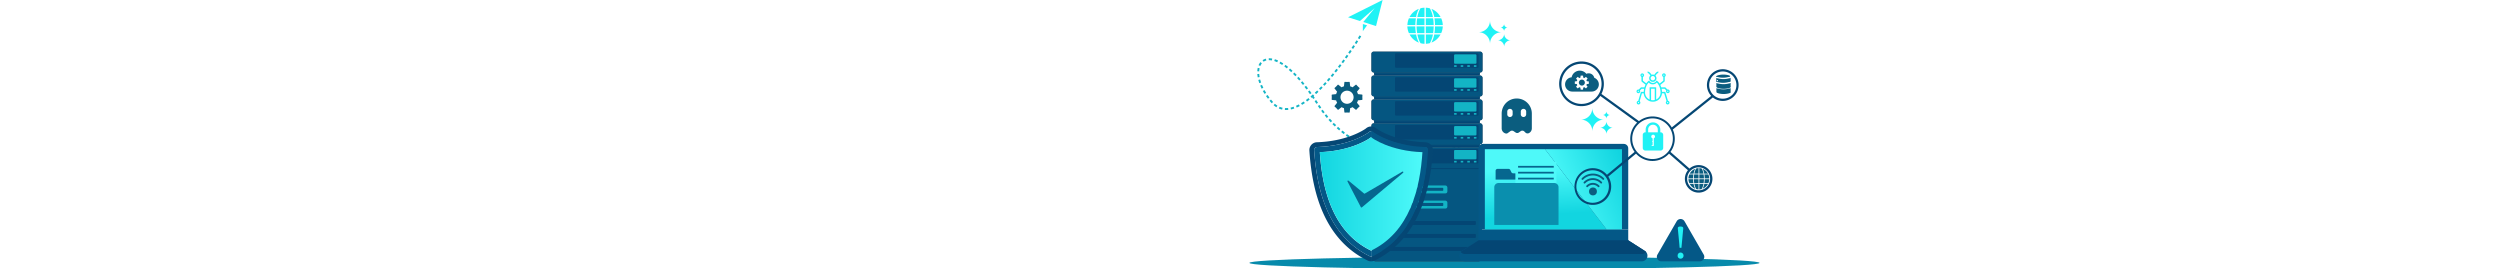 <svg xmlns="http://www.w3.org/2000/svg" xmlns:xlink="http://www.w3.org/1999/xlink" width="4098" height="440"><style><![CDATA[.B{fill:#055681}.C{fill:#044674}.D{fill:#2f353f}.E{fill:#13b4c5}.F{fill:#39414e}.G{fill:#0b5d7f}.H{fill:#20f2f5}.I{fill:#7acdf5}.J{fill:#1b75bc}.K{fill-rule:nonzero}.L{fill:#636b76}.M{fill:#045887}.N{fill:#06678f}]]></style><defs><linearGradient x1="50.928%" y1="81.492%" x2="45.35%" y2="23.207%" id="A"><stop stop-color="#12d5e0" offset="0%"/><stop stop-color="#4ef9f9" offset="99%"/></linearGradient><linearGradient x1="105.682%" y1="24.771%" x2="17.408%" y2="64.765%" id="B"><stop stop-color="#12d5e0" offset="0%"/><stop stop-color="#4ef9f9" offset="99%"/></linearGradient><linearGradient x1="-0.018%" y1="50.013%" x2="100%" y2="50.013%" id="C"><stop stop-color="#12d5e0" offset="0%"/><stop stop-color="#4ef9f9" offset="99%"/></linearGradient><path id="D" d="M2423.22 428.38H2255a5.78 5.78 0 0 1-5.78-5.78V269.5H2429v153.1a5.78 5.78 0 0 1-5.78 5.78h0z"/><path id="E" d="M2252.52 118.8h173.14v4.93h-173.14z"/><path id="F" d="M2252.52 118.8h173.14v1.72h-173.14z"/><path id="G" d="M2383.58 106.92h4.15v2.73h-4.15z"/><path id="H" d="M2417.76 368.8h-152.88a1.58 1.58 0 0 1-1.55-1.6v-3.37a1.58 1.58 0 0 1 1.55-1.6h152.88a1.58 1.58 0 0 1 1.55 1.6v3.37a1.58 1.58 0 0 1-1.55 1.6h0z"/><path id="I" d="M2488.43 281.58h58.48v2.9h-58.48z"/></defs><g fill-rule="evenodd"><ellipse fill="#078aab" cx="2466.14" cy="430.94" rx="418.14" ry="10.4" class="K"/><path d="M2266.35 0l-10.76 42.7-20.9-6.65 18.64-22.74-24.06 21.1-19.54-6.1zm-25.45 41.43l-6.9 9.7V39.4z" class="H"/><path d="M2215.47 78.44l2.94-4.42 2.62 1.73-2.96 4.44zm7.88-6.22l-2.63-1.72 2.87-4.45 2.65 1.7zm5.27-14.22l2.68 1.64-2.8 4.54-2.67-1.67zM2199 101.78l3.13-4.28 2.54 1.85-3.15 4.3zm8.14-5.86l-2.55-1.83 3.07-4.32 2.57 1.8zm5.92-13.95l2.6 1.78-3.02 4.4-2.58-1.8zm-28.36 38.16l2.44 2-3.4 4.12-2.4-2.02zm2.65-3.27l3.3-4.15 2.48 1.94-3.32 4.18zm5.85-7.46l3.2-4.2 2.5 1.9-3.24 4.24zm-31.07 35.9l3.7-3.78 2.26 2.18-3.75 3.82zm6.6-6.8l3.58-3.9 2.33 2.1-3.62 3.93zm9.83-11.02l2.4 2.04-3.5 4.04-2.36-2.08zm-31.76 35.75l-4.3 3.24-1.84-2.55 4.2-3.16 1.94 2.47zm7.43-6.16l-.86.73 1.84 2.7-2.6 1.75-1.63-2.4-.83.7-2-2.42 4-3.43 2.1 2.36zm1-5.15l3.85-3.62 2.18 2.26-3.9 3.68-2.13-2.32zm-34.7 22.98l1 3-2.64.83-2.7.68-.67-3.07c.85-.15 1.67-.4 2.5-.63l2.5-.8zm10.03-.97c-1.6.87-3.26 1.62-4.93 2.36l-1.24-2.9 4.7-2.26 1.46 2.8zm8.34-4.93l-4.6 2.88-1.6-2.7 4.45-2.8 1.74 2.6zm-44.98 4.16l-1.66 2.67a32.63 32.63 0 0 1-4.52-3.38l2.08-2.36a29.21 29.21 0 0 0 4.1 3.07h0zm8.43 3.4l-.65 3.08a29.4 29.4 0 0 1-5.44-1.72l1.24-2.92a25.55 25.55 0 0 0 4.85 1.56h0zm9.1.44l.32 3.13a35.35 35.35 0 0 1-5.64.13l.2-3.14a31.31 31.31 0 0 0 5.12-.12zm-35.97-24.82l-2.66 1.67-2.76-4.66 2.74-1.52 2.68 4.5zm5.4 7.75l-2.5 1.9-3.18-4.38 2.6-1.78 3.1 4.26zm5.98 7.25l-2.34 2.1-3.5-4.1 2.43-2 3.42 4zm-22.06-40.9l-3.1.56a43.81 43.81 0 0 1-.69-5.49l3.13-.2a44.57 44.57 0 0 0 .65 5.14zm2.42 9.03l-3 1-1.6-5.24 3-.8 1.6 5.03zm3.64 8.62l-2.82 1.4-2.26-5 2.9-1.2 2.18 4.8zm-1.28-45.3a18 18 0 0 1 5.4-2.47l.82 3a15 15 0 0 0-4.47 2l-1.75-2.53zm-6.54 8.26a21 21 0 0 1 3-5.07l2.4 2a18 18 0 0 0-2.46 4.29l-2.94-1.22zm1.06 10.12l-3.12-.17a29.82 29.82 0 0 1 .72-5.61l3.06.68a26.85 26.85 0 0 0-.66 5.1h0zm33.2-13.2l1.5-2.75 4.7 2.8-1.7 2.64-4.48-2.7zm-8.52-3.73l1-3a50.31 50.31 0 0 1 5.17 2l-1.35 2.93a47.12 47.12 0 0 0-4.82-1.93h0zm-8.97-1.4l-.1-3.14a26.43 26.43 0 0 1 5.71.47l-.58 3.1a23.19 23.19 0 0 0-5.04-.42zm41.97 20.24l3.78 3.83-2.27 2.17-3.7-3.76 2.2-2.24zm-3.08-2.96l-2.14 2.3-3.93-3.52 2.06-2.38 4 3.6zm-7.28-6.34l-2 2.46-4.18-3.2 1.84-2.55 4.34 3.28zm26.96 32.9l2.48-1.94 3.25 4.25-2.5 1.9-3.22-4.2zm-.16-5.26l-2.45 2-3.36-4.1 2.4-2 3.4 4.1zM2126.2 128l2.32-2.1 3.57 4-2.37 2.06zm34.25 40.5l-2.65 1.7-2.88-4.45 2.63-1.72zm-13.75-20.2l3.12 4.34-2.57 1.8-3.1-4.3zm30.53 43.04l-2.4 2.04-3.33-4.18 2.45-1.97zm-5.88-7.34l-2.5 1.9-3.23-4.25 2.54-1.85c.94 1.46 2.1 2.77 3.18 4.2zm-5.53-7.64l-2.57 1.8-3.02-4.4 2.62-1.74zm31.32 35.06l-2 2.38-3.95-3.6 2.1-2.33 3.84 3.55zm-6.94-6.42l-2.2 2.3-3.85-3.7 2.23-2.2c1.2 1.3 2.62 2.42 3.83 3.6zm-6.6-6.63l-2.3 2.15-3.63-3.93 2.35-2.08zm36.54 29.43l-1.6 2.7-4.6-2.74 1.7-2.65c1.43 1 3 1.78 4.5 2.7zm-7.94-5.04l-1.76 2.6-4.42-3 1.84-2.55zm-7.65-5.43l-1.9 2.5-4.18-3.34 1.98-2.44zM2245.6 240l-1.1 2.94-4.96-2 1.2-2.9zm-8.74-3.5l-1.28 2.87-4.8-2.33 1.36-2.83zm-8.44-4.1l-1.42 2.8a52 52 0 0 1-4.7-2.55l1.53-2.75a48.71 48.71 0 0 0 4.59 2.5h0zm44.35 15.32l-.6 3.08-5.24-1.07.7-3.06c1.7.44 3.43.7 5.14 1.05zm-9.17-2.1l-.78 3.05-5.18-1.34.87-3.02zm-9.04-2.56l-.94 3-5.1-1.65 1.04-2.97zm46.3 8.2l-.17 3.13c-1.78 0-3.55-.26-5.33-.4l.25-3.13 5.25.4zm-9.4-.74l-.3 3.13c-1.78-.1-3.54-.38-5.3-.62l.4-3.1 5.22.6zm-9.33-1.16l-.46 3.1-5.27-.85.54-3.1c1.72.37 3.46.6 5.2.83zm47.32 4.74l-5.33.28-.16-3.13 5.26-.28zm-9.56.5l-5.34.06-.03-3.14 5.27-.06zm-9.52-3.04l-.03 3.15-5.34-.17.1-3.14zm47.58-1.1l-5.26.88-.5-3.1 5.2-.87.56 3.1zm-9.44 1.56l-5.3.68-.4-3.12 5.23-.67zm-9.46 1.2l-5.32.5-.28-3.13 5.25-.48zm46.86-9.33l-5.14 1.44-.8-3.03 5.08-1.43zm-9.23 2.5l-5.2 1.26-.7-3.06 5.13-1.24.77 3.04zm-9.27 2.17l-5.23 1.08-.6-3.1 5.17-1.06.67 3.07zm45.67-14.05l-5 2-1.07-2.94 4.87-2 1.2 2.94zm-8.93 3.48l-5.03 1.78-1-2.97 4.96-1.76zm-9.02 3.1l-5.1 1.6-.9-3 5-1.58 1 3z" class="E"/><g class="K"><use xlink:href="#D" class="F"/><g class="D"><rect x="2258.87" y="383.51" width="160.45" height="6.56" rx="1.59"/><rect x="2258.87" y="362.24" width="160.45" height="6.56" rx="1.59"/><rect x="2258.87" y="404.77" width="160.45" height="6.56" rx="1.59"/></g><rect x="2248.09" y="84.67" width="181.99" height="34.12" rx="3.49" class="F"/><use xlink:href="#E" class="L"/><g class="D"><use xlink:href="#F"/><rect x="2286.67" y="87.36" width="137.07" height="23.76" rx="1.59"/></g><rect x="2383.51" y="89.1" width="36.72" height="15.4" rx="1.43" class="I"/><g class="J"><use xlink:href="#G"/><use xlink:href="#G" x="21.62"/><use xlink:href="#G" x="10.82"/><use xlink:href="#G" x="32.44"/></g><rect x="2248.09" y="123.85" width="181.99" height="34.12" rx="3.49" class="F"/><use xlink:href="#E" y="39.18" class="L"/><g class="D"><use xlink:href="#F" y="39.18"/><rect x="2286.67" y="126.55" width="137.07" height="23.76" rx="1.59"/></g><rect x="2383.51" y="128.28" width="36.72" height="15.4" rx="1.43" class="I"/><g class="J"><use xlink:href="#G" y="39.18"/><use xlink:href="#G" x="21.62" y="39.18"/><use xlink:href="#G" x="10.82" y="39.18"/><use xlink:href="#G" x="32.44" y="39.18"/></g><rect x="2248.09" y="163.03" width="181.99" height="34.12" rx="3.49" class="F"/><use xlink:href="#E" y="78.37" class="L"/><g class="D"><use xlink:href="#F" y="78.37"/><rect x="2286.67" y="165.73" width="137.07" height="23.76" rx="1.59"/></g><rect x="2383.51" y="167.47" width="36.72" height="15.4" rx="1.43" class="I"/><g class="J"><use xlink:href="#G" y="78.38"/><use xlink:href="#G" x="21.62" y="78.38"/><use xlink:href="#G" x="10.82" y="78.38"/><use xlink:href="#G" x="32.44" y="78.38"/></g><rect x="2248.09" y="202.21" width="181.99" height="34.12" rx="3.49" class="F"/><use xlink:href="#E" y="117.55" class="L"/><g class="D"><use xlink:href="#F" y="117.55"/><rect x="2286.67" y="204.91" width="137.07" height="23.76" rx="1.59"/></g><rect x="2383.51" y="206.65" width="36.72" height="15.4" rx="1.43" class="I"/><g class="J"><use xlink:href="#G" y="117.55"/><use xlink:href="#G" x="21.62" y="117.55"/><use xlink:href="#G" x="10.82" y="117.55"/><use xlink:href="#G" x="32.44" y="117.55"/></g><use xlink:href="#F" y="156.73" class="D"/><rect x="2248.09" y="241.4" width="181.99" height="34.12" rx="3.49" class="F"/><rect x="2286.67" y="244.1" width="137.07" height="23.76" rx="1.59" class="D"/><rect x="2383.51" y="245.83" width="36.72" height="15.4" rx="1.43" class="I"/><g class="J"><use xlink:href="#G" y="156.73"/><use xlink:href="#G" x="21.62" y="156.73"/><use xlink:href="#G" x="10.82" y="156.73"/><use xlink:href="#G" x="32.44" y="156.73"/></g><rect fill="#fbb040" x="2305.64" y="304.05" width="66.9" height="12.95" rx="3.15"/><rect x="2312.08" y="307.82" width="53.74" height="4.98" rx="1.07" class="D"/><rect fill="#fbb040" x="2305.64" y="328.87" width="66.9" height="12.95" rx="3.15"/><rect x="2312.08" y="332.64" width="53.74" height="4.98" rx="1.07" class="D"/><use xlink:href="#D" class="B"/><g class="C"><path d="M2417.76 390.07h-152.88a1.57 1.57 0 0 1-1.55-1.59v-3.38a1.57 1.57 0 0 1 1.55-1.59h152.88a1.57 1.57 0 0 1 1.55 1.59v3.38a1.57 1.57 0 0 1-1.55 1.59z"/><use xlink:href="#H"/><use xlink:href="#H" y="42.54"/></g><rect x="2248.09" y="84.67" width="181.99" height="34.12" rx="3.49" class="B"/><use xlink:href="#E" class="C"/><use xlink:href="#F" class="B"/><rect x="2286.67" y="87.36" width="137.07" height="23.76" rx="1.59" class="C"/><g class="E"><rect x="2383.51" y="89.1" width="36.72" height="15.4" rx="1.43"/><use xlink:href="#G"/><use xlink:href="#G" x="21.62"/><use xlink:href="#G" x="10.82"/><use xlink:href="#G" x="32.44"/></g><rect x="2248.09" y="123.85" width="181.99" height="34.12" rx="3.49" class="B"/><use xlink:href="#E" y="39.18" class="C"/><use xlink:href="#F" y="39.18" class="B"/><rect x="2286.67" y="126.55" width="137.07" height="23.76" rx="1.59" class="C"/><g class="E"><rect x="2383.51" y="128.28" width="36.72" height="15.4" rx="1.43"/><use xlink:href="#G" y="39.18"/><use xlink:href="#G" x="21.62" y="39.18"/><use xlink:href="#G" x="10.82" y="39.18"/><use xlink:href="#G" x="32.44" y="39.18"/></g><rect x="2248.09" y="163.03" width="181.99" height="34.12" rx="3.49" class="B"/><use xlink:href="#E" y="78.37" class="C"/><use xlink:href="#F" y="78.37" class="B"/><rect x="2286.67" y="165.73" width="137.07" height="23.76" rx="1.59" class="C"/><g class="E"><rect x="2383.51" y="167.47" width="36.72" height="15.4" rx="1.43"/><use xlink:href="#G" y="78.38"/><use xlink:href="#G" x="21.62" y="78.38"/><use xlink:href="#G" x="10.82" y="78.38"/><use xlink:href="#G" x="32.44" y="78.38"/></g><rect x="2248.09" y="202.21" width="181.99" height="34.12" rx="3.49" class="B"/><use xlink:href="#E" y="117.55" class="C"/><use xlink:href="#F" y="117.55" class="B"/><rect x="2286.67" y="204.91" width="137.07" height="23.76" rx="1.59" class="C"/><g class="E"><rect x="2383.51" y="206.65" width="36.72" height="15.4" rx="1.43"/><use xlink:href="#G" y="117.55"/><use xlink:href="#G" x="21.62" y="117.55"/><use xlink:href="#G" x="10.82" y="117.55"/><use xlink:href="#G" x="32.44" y="117.55"/></g><use xlink:href="#F" y="156.73" class="C"/><rect x="2248.09" y="241.4" width="181.99" height="34.12" rx="3.49" class="B"/><rect x="2286.67" y="244.1" width="137.07" height="23.76" rx="1.59" class="C"/><g class="E"><rect x="2383.51" y="245.83" width="36.72" height="15.4" rx="1.43"/><use xlink:href="#G" y="156.73"/><use xlink:href="#G" x="21.62" y="156.73"/><use xlink:href="#G" x="10.82" y="156.73"/><use xlink:href="#G" x="32.44" y="156.73"/><rect x="2305.64" y="304.05" width="66.9" height="12.95" rx="3.15"/></g><rect x="2312.08" y="307.82" width="53.74" height="4.98" rx="1.07" class="B"/><rect x="2305.64" y="328.87" width="66.9" height="12.95" rx="3.15" class="E"/><rect x="2312.08" y="332.64" width="53.74" height="4.98" rx="1.07" class="B"/><path d="M2233.32 156a.94.94 0 0 0-.82-1l-6.52-.72a18.2 18.2 0 0 0-1.62-3.91l4.1-5.12a.93.93 0 0 0-.14-1.3 39.4 39.4 0 0 1-4.79-4.79.94.94 0 0 0-1.3-.14l-5.1 4.1a19 19 0 0 0-3.92-1.62l-.72-6.52a.93.93 0 0 0-1-.82 38.38 38.38 0 0 1-6.78 0 .93.93 0 0 0-1 .82l-.72 6.52a18.72 18.72 0 0 0-3.91 1.62l-5.12-4.1a.94.94 0 0 0-1.3.14 39.4 39.4 0 0 1-4.79 4.79.93.93 0 0 0-.14 1.3l4.1 5.12a18.72 18.72 0 0 0-1.62 3.91l-6.52.72a.94.94 0 0 0-.82 1 38.38 38.38 0 0 1 0 6.78.93.93 0 0 0 .82 1l6.52.72a19 19 0 0 0 1.62 3.92l-4.1 5.1a.93.93 0 0 0 .14 1.3 40.13 40.13 0 0 1 4.79 4.79.93.93 0 0 0 1.3.14l5.12-4.1a18.2 18.2 0 0 0 3.91 1.62l.72 6.52a.93.93 0 0 0 1 .82 38.38 38.38 0 0 1 6.78 0 .93.93 0 0 0 1-.82l.72-6.52a18.5 18.5 0 0 0 3.92-1.62l5.1 4.1a.93.93 0 0 0 1.3-.14 40.13 40.13 0 0 1 4.79-4.79.93.93 0 0 0 .14-1.3l-4.1-5.1a18.5 18.5 0 0 0 1.62-3.92l6.52-.72a.93.93 0 0 0 .82-1 38.38 38.38 0 0 1 0-6.78h0zm-25.24 14.13a10.74 10.74 0 0 1-7.608-18.331 10.74 10.74 0 0 1 18.338 7.591 10.73 10.73 0 0 1-10.73 10.74h0z" class="G"/><path d="M2669 243.22a7.34 7.34 0 0 0-7.34-7.34H2431a7.34 7.34 0 0 0-7.34 7.34v133.12H2669V243.22z" class="M"/><path fill="url(#A)" d="M2433.97 244.6v131.97h199.9L2532.6 244.6z"/><path fill="url(#B)" d="M2658.74 244.6H2532.6l101.28 131.97h24.86z"/><g class="M"><path d="M2431 402.23h230.66a7.33 7.33 0 0 0 7.34-7.34v-18.55h-245.3v18.55a7.34 7.34 0 0 0 7.3 7.34h0z"/><path d="M2698.34 413.12a9.5 9.5 0 0 0-2.09-1.8L2669 393.85h-245.3l-27.26 17.47a10 10 0 0 0-2.09 1.8 9.28 9.28 0 0 0 7.2 15.26h289.6a9.28 9.28 0 0 0 7.19-15.26z"/></g><path d="M2401.56 416.4h289.6a9.15 9.15 0 0 0 7.19-3.29 9.5 9.5 0 0 0-2.09-1.8L2669 393.85h-245.3l-27.26 17.47a10 10 0 0 0-2.09 1.8 9.17 9.17 0 0 0 7.2 3.29h0z" class="C"/><path d="M2451.6 294.38V280a3.18 3.18 0 0 1 3.18-3.18h18a3.17 3.17 0 0 1 2.86 1.79l1.8 3.68a3.19 3.19 0 0 0 2.87 1.79h44.13a3.19 3.19 0 0 1 3.19 3.18v7.1l-76.02.03z" class="N"/><path fill="#4ef9f9" d="M2484.03 265.1h67.3v89.64h-67.3z"/><g class="N"><use xlink:href="#I"/><use xlink:href="#I" y="9.7"/></g><g fill="#2e3192"><use xlink:href="#I" y="19.39"/><use xlink:href="#I" y="29.08"/><use xlink:href="#I" y="38.77"/><use xlink:href="#I" y="48.46"/></g><use xlink:href="#I" y="-9.68" class="N"/><use xlink:href="#I" y="58.15" fill="#2e3192"/><path d="M2547.8 300h-91.44a6.93 6.93 0 0 0-6.94 6.94v61a6.85 6.85 0 0 0 0 .79h105.27a6.9 6.9 0 0 0 .05-.79V307a6.94 6.94 0 0 0-6.94-7h0z" fill="#0a8fae"/><path d="M2465.47 51.36h0a6.19 6.19 0 0 1 6.12-6.12h0a6.19 6.19 0 0 1-6.13-6.15h0a6.2 6.2 0 0 1-6.12 6.12h0a6.19 6.19 0 0 1 6.13 6.15zm.15 3.94h0a10.83 10.83 0 0 1-10.7 10.72h0a10.82 10.82 0 0 1 10.72 10.75h0c.054-5.892 4.818-10.656 10.7-10.7h0c-5.9-.06-10.682-4.85-10.72-10.76zm-4.44-2.5c-10.334-.098-18.676-8.475-18.73-18.8l-.07.06c-.087 10.302-8.408 18.637-18.7 18.74h0c10.327.104 18.66 8.473 18.72 18.8l.06-.07c.114-10.286 8.424-18.596 18.7-18.7l.02-.01zm172.02 141.87h0a6.2 6.2 0 0 1 6.12-6.13h0a6.19 6.19 0 0 1-6.13-6.15h0a6.19 6.19 0 0 1-6.12 6.12h0a6.19 6.19 0 0 1 6.13 6.16h0zm.14 3.95h0a10.83 10.83 0 0 1-10.7 10.72h0c5.912.05 10.687 4.838 10.72 10.75h0a10.8 10.8 0 0 1 10.7-10.7h0c-5.9-.06-10.682-4.85-10.72-10.76zm-4.44-2.5c-10.32-.103-18.65-8.46-18.72-18.78l-.07.06c-.113 10.288-8.423 18.6-18.7 18.72h0c10.323.098 18.66 8.457 18.73 18.78l.07-.07c.108-10.288 8.422-18.602 18.7-18.7h-.01z" class="H"/><path d="M2486.22 161.46h0c-13.63 0-24.68 11.05-24.68 24.68v24.25a8.64 8.64 0 0 0 7 8.49 3.53 3.53 0 0 0 2.76-.63l4.3-3.12a4.83 4.83 0 0 1 5.57-.1l3.32 2.24a4.56 4.56 0 0 0 5.21-.09l3-2.13a4.62 4.62 0 0 1 5.91.42l1.88 1.82a4.94 4.94 0 0 0 5.49 1 8.66 8.66 0 0 0 5-7.85v-24.3a24.68 24.68 0 0 0-24.75-24.68zm-6.7 26.16a4.41 4.41 0 0 1-8.81 0v-5a4.41 4.41 0 0 1 8.81 0v5zm22.2 0a4.41 4.41 0 0 1-8.81 0v-5a4.41 4.41 0 0 1 8.81 0v5z" class="G"/><path d="M2748.42 362.7l-31.52 54.6a7.39 7.39 0 0 0 6.4 11.09h63a7.4 7.4 0 0 0 6.41-11.09l-31.48-54.6a7.4 7.4 0 0 0-12.81 0h0z" class="M"/><path d="M2754.74 424a4.63 4.63 0 0 1-4.73-5 4.72 4.72 0 0 1 4.73-5 4.85 4.85 0 0 1 4.9 5 4.76 4.76 0 0 1-4.9 5h0zm-.07-52.65c2.1 0 4.42.47 4.5 2.64a25.26 25.26 0 0 1-.23 3l-2.72 29.2h-3c-.7-9.24-2.1-22.83-2.72-29.12-.07-1-.23-2.4-.23-3.18-.03-2 2.22-2.56 4.4-2.56v.02zm-49.4-247.55a6 6 0 1 0 8.37.29c1.72-2.77 3.66-4.48 4.43-4.3l.52-2.34c-2.78-.6-5.6 3.22-6.9 5.26a6.1 6.1 0 0 0-2.38-.49 6 6 0 0 0-2 .35c-1.34-2.08-4.1-5.7-6.82-5.1l.52 2.33c.76-.17 2.6 1.4 4.27 4zm7.62 4.4a3.59 3.59 0 1 1-3.59-3.58 3.58 3.58 0 0 1 3.59 3.58h0zm21.25 37.06l-4.42-14.68h-5.32a30.55 30.55 0 0 0-.7-5.07h4.93l2.7 2.7a3 3 0 1 0 2.6-1.51 2.7 2.7 0 0 0-.63.07l-3.66-3.65h-6.55l-.53-1.57-1-2.4c7.3-5.62 7.3-5.8 7.3-6.5v-6.74a3 3 0 1 0-2.39.14v6.14l-6.1 4.86a16.11 16.11 0 0 0-3.88-4.34l-1-.78-.7 1.08a6.42 6.42 0 0 1-10.84 0l-.68-1.08-1 .76a15.65 15.65 0 0 0-3.67 4l-5.55-4.42v-6.14a3 3 0 1 0-2.39-.13v6.75c0 .7 0 .87 6.73 6a26.36 26.36 0 0 0-1.74 4.42h-5.77l-3.65 3.66a2.59 2.59 0 0 0-.63-.07 3 3 0 1 0 2.59 1.49l2.68-2.7h4.17a30.08 30.08 0 0 0-.65 5.08h-4.6l-4.38 14.7a3 3 0 1 0 2.32.57l3.73-12.9h2.85a15 15 0 0 0 9.7 12.78h0l2.4.74v-.1a15.07 15.07 0 0 0 6 0v.1l2.43-.8a15 15 0 0 0 9.52-12.73h3.58l3.88 12.86a3 3 0 1 0 2.32-.57v-.03zm.67-15.6a.9.9 0 1 1-.9-.89.9.9 0 0 1 .9.89zm-7.36-27.33a.9.9 0 1 1 0 1.8.9.9 0 0 1 0-1.8h0zm-35.58 0a.9.9 0 1 1-.89.9.89.89 0 0 1 .89-.85v-.05zm-6.4 28.24a.9.9 0 1 1 .9-.89.89.89 0 0 1-.9.94v-.05zm.33 18.53a.9.9 0 1 1 .89-.9.9.9 0 0 1-.89.95v-.05zm20.63-5.1v-18.5h6v18.45a12.82 12.82 0 0 1-6 .04h0zm8.36-.9v-20H2704v20.06a12.61 12.61 0 0 1-7.41-11.53c0-7.48 3-13.46 6-16.34a8.82 8.82 0 0 0 13.25 0c4 3.76 6.12 10.83 6.12 16.26a12.64 12.64 0 0 1-7.17 11.57v-.02zm18.83 6a.9.9 0 1 1 .9-.9.89.89 0 0 1-.9.91h0z" class="H"/></g><path d="M2351.35 30.1h11.12a30.07 30.07 0 0 1 2.54 11h-12.77a77.59 77.59 0 0 0-.89-11zm-4.86-15.53a29.39 29.39 0 0 1 14.9 13.34H2351a46.36 46.36 0 0 0-4.51-13.34h0zm-9.32 13.34V12.6a29.71 29.71 0 0 1 6.65 1.08 45.06 45.06 0 0 1 5 14.25h-11.65zM2323 54.28a75.57 75.57 0 0 1-.91-11h12.9v11h-12zm0-24.17h12v11h-12.9a77.46 77.46 0 0 1 .89-11h0zm5.4-16.5a28.4 28.4 0 0 1 6.62-1v15.3h-11.66a45 45 0 0 1 5.04-14.3h0zm-17.9 14.3a29.37 29.37 0 0 1 15.26-13.43 46.7 46.7 0 0 0-4.54 13.43h-10.72zm9.5 13.18h-13a30 30 0 0 1 2.49-11h11.44a77.48 77.48 0 0 0-.93 11h0zm.93 13.18h-11.44a29.76 29.76 0 0 1-2.58-11h13a75.59 75.59 0 0 0 .97 11h.05zm.34 2.2a46 46 0 0 0 4.59 13.46 29.27 29.27 0 0 1-15.28-13.46h10.7zm13.8 0V71.8a28.32 28.32 0 0 1-6.55-1 44 44 0 0 1-5.06-14.32h11.6zm13.78 0a44.66 44.66 0 0 1-5 14.27 29.22 29.22 0 0 1-6.59 1V56.47h11.6zm-11.68-13.18h12.9a77.12 77.12 0 0 1-.91 11h-12v-11zm12.92-2.2h-12.92v-11h12a77.36 77.36 0 0 1 .92 11h0zm2.15 2.2H2365a30 30 0 0 1-2.57 11h-11.1a78.61 78.61 0 0 0 .91-11zm9.13 13.18a29.2 29.2 0 0 1-14.94 13.37 45.51 45.51 0 0 0 4.57-13.37h10.37z" class="H"/><g class="K"><path d="M2836.88 150.64a.38.38 0 0 1 0-.1v-6.22l-.12.08a.91.91 0 0 1-.16.11h0l-.17.1h-.05l-.12.07h-.06l-.12.06h-.06l-.14.08-.18.1-.15.07h-.07l-.13.06h-.07l-.13.05h-.06l-.16.06-.2.07-.15.05h-.45l-.2.06a35.55 35.55 0 0 1-17.47 0l-.2-.06h-.46l-.14-.05h-.05l-.2-.07-.16-.06h-.06l-.14-.05h-.06l-.13-.06h-.07l-.15-.07-.18-.1-.14-.08h-.06l-.12-.06h-.06l-.12-.07-.16-.1a.91.91 0 0 1-.16-.11h0l-.1-.08v6.22a.38.38 0 0 1 0 .1.49.49 0 0 0 0 .12c0 .75 1.25 1.6 3.27 2.24a34.3 34.3 0 0 0 17.31 0c2-.63 3.27-1.5 3.27-2.24-.5-.05-.52-.1-.52-.13zm0-8.5a.28.28 0 0 1 0-.09v-6.22l-.1.1-.32.2h-.05l-.12.07h-.06l-.12.07h-.06l-.32.16-.15.07h-.07l-.13.06h-.07l-.13.06h-.06l-.16.07-.2.07-.15.05h-.45l-.2.05a35.23 35.23 0 0 1-17.47 0l-.2-.05h-.46l-.13-.05h-.06l-.2-.07h-.05l-.15-.06h-.07l-.12-.05h-.08l-.12-.05h-.07l-.14-.06-.18-.08h-.06l-.12-.07h-.07a.41.41 0 0 1-.11-.07h-.07l-.1-.07h-.07l-.14-.1-.16-.1a.39.39 0 0 1-.1-.08h0v6.1a.28.28 0 0 1 0 .09.53.53 0 0 0 0 .12v.06a.17.17 0 0 1 0 .07c.05.28.45 1.28 3.5 2.18a34.33 34.33 0 0 0 16.85 0c3-.9 3.44-1.9 3.5-2.18h0a.17.17 0 0 1 0-.07v-.06s-.42-.04-.42-.08zm-3.26-18.76a34 34 0 0 0-17.31 0c-2 .63-3.27 1.48-3.27 2.23h0v.46h.95l.1.05h.48l.12.05h.57l.17.06h.1l.27.08a34.33 34.33 0 0 0 16.85 0l.27-.08h.1l.17-.06h.57l.12-.05h.48l.1-.05a.2.2 0 0 0 .08 0h.77v-.4c1.62-.8.36-1.66-1.65-2.3zm3.26 10.43a.28.28 0 0 1 0-.09v-6.23l-.12.08a.91.91 0 0 1-.16.11h0l-.17.1h-.05l-.12.07h-.06l-.2.17h-.06l-.32.16-.15.07h-.27l-.13.05h-.06l-.16.06-.2.07h-.4l-.13.05h-.06l-.2.06a35.55 35.55 0 0 1-17.47 0l-.2-.06h-.2l-.13-.05h-.46l-.2-.07-.16-.06h-.06l-.14-.05h-.26l-.15-.07-.32-.16h-.06l-.12-.06h-.06l-.12-.07-.16-.1a.91.91 0 0 1-.16-.11h0l-.1-.08v6.23a.28.28 0 0 1 0 .09v.42h.35l.06.05h.2a.2.2 0 0 1 .08 0h.43l.1.05h.5l.13.05h.1l.14.05h.1l.17.06h.1l.27.1a34.65 34.65 0 0 0 16.85 0l.27-.1h.1l.17-.06h.1l.14-.05h.1l.13-.05h.5l.1-.05h.35a.2.2 0 0 1 .08 0h.3l.06-.05h.25V134l1.32-.2zm-21.64-.63a1 1 0 1 1 0-2 1 1 0 1 1 0 2z" class="G"/><path d="M2722.06 216.9h-.5v-4.3c0-6.627-5.373-12-12-12s-12 5.373-12 12v4.3h-.5a4.25 4.25 0 0 0-4.26 4.26v21.34a4.25 4.25 0 0 0 4.26 4.26h25a4.26 4.26 0 0 0 4.26-4.26v-21.34a4.26 4.26 0 0 0-4.27-4.26zm-20.4-4.3a7.9 7.9 0 0 1 11.926-7.075 7.9 7.9 0 0 1 3.864 7.075v4.3h-15.8v-4.3zm9.1 26.63h-3.35v-1.35h1.52v-5.23h-.68v-1.35h.68v-4.5a3 3 0 0 1-1.61-1.07v-.05a3.75 3.75 0 0 1-.24-.36l-.06-.13a3.27 3.27 0 0 1-.14-.33c0-.08 0-.16-.07-.25l-.06-.23a3 3 0 0 1 0-.52 3.08 3.08 0 0 1 .06-.61 3.62 3.62 0 0 1 .17-.56 3.07 3.07 0 0 1 5.67 0 3.62 3.62 0 0 1 .17.56 3.07 3.07 0 0 1-1.94 3.48v12.52l-.12-.03z" class="H"/><g class="G"><ellipse cx="2611.19" cy="313.81" rx="6.43" ry="6.55"/><path d="M2600.6 304.2a1.57 1.57 0 0 0 0 2.2 1.5 1.5 0 0 0 2.16 0 11.58 11.58 0 0 1 16.57 0 1.49 1.49 0 0 0 1.08.46 1.48 1.48 0 0 0 1.08-.46 1.57 1.57 0 0 0 0-2.2 14.59 14.59 0 0 0-20.89 0h0zM2611 292a20.51 20.51 0 0 0-14.74 6.22 1.57 1.57 0 0 0 0 2.2 1.5 1.5 0 0 0 2.16 0 17.54 17.54 0 0 1 25.15 0 1.51 1.51 0 0 0 2.17 0 1.57 1.57 0 0 0 0-2.2A20.52 20.52 0 0 0 2611 292h0zm18.16.18a25.3 25.3 0 0 0-36.25 0 1.57 1.57 0 0 0 0 2.2 1.52 1.52 0 0 0 2.17 0 22.27 22.27 0 0 1 31.92 0 1.5 1.5 0 0 0 2.16 0 1.57 1.57 0 0 0 0-2.2h0z"/></g></g><path d="M2793.8 285.92h6.56a17.77 17.77 0 0 1 1.5 6.48h-7.53a45 45 0 0 0-.53-6.48zm-2.8-9.16a17.35 17.35 0 0 1 8.79 7.87h-6.2a27.62 27.62 0 0 0-2.6-7.87zm-5.5 7.87v-9a17.35 17.35 0 0 1 3.92.63 26.32 26.32 0 0 1 3 8.41l-6.92-.04zm-8.34 15.54a46.13 46.13 0 0 1-.54-6.48h7.6v6.48h-7.07zm0-14.25h7.08v6.48h-7.6c0-2.17.157-4.334.47-6.48h.06zm3.18-9.72a16.2 16.2 0 0 1 3.9-.61v9h-6.87a26.39 26.39 0 0 1 2.91-8.39h.06zm-10.56 8.43a17.27 17.27 0 0 1 9-7.92 27.16 27.16 0 0 0-2.68 7.92h-6.32zm5.58 7.77h-7.7a17.69 17.69 0 0 1 1.47-6.48h6.74a46.61 46.61 0 0 0-.58 6.48h.06zm.54 7.77h-6.7a17.65 17.65 0 0 1-1.53-6.48h7.7a44.67 44.67 0 0 0 .48 6.48h.06zm.2 1.3a27.25 27.25 0 0 0 2.71 7.94 17.25 17.25 0 0 1-9-7.94h6.3zm8.14 0v9a16.44 16.44 0 0 1-3.86-.59 26 26 0 0 1-3-8.45l6.86.04zm8.13 0a26.42 26.42 0 0 1-3 8.42 17.25 17.25 0 0 1-3.89.6v-9l6.9-.02zm-6.86-7.77h7.6a46.24 46.24 0 0 1-.53 6.48h-7.08v-6.48zm7.62-1.3h-7.62v-6.48h7.1a44.9 44.9 0 0 1 .47 6.48h.06zm1.27 1.3h7.5a17.49 17.49 0 0 1-1.52 6.48h-6.6a46.13 46.13 0 0 0 .54-6.48h.06zm5.38 7.77a17.19 17.19 0 0 1-8.81 7.89 26.69 26.69 0 0 0 2.68-7.89h6.13z" class="G"/><g class="K"><path d="M2824 113.45a26 26 0 0 0-19 43.74l-64.66 51.72a36.45 36.45 0 0 0-53.78-10.38l-61.5-44.53c9.013-17.703 2.273-39.363-15.193-48.826s-39.292-3.28-49.2 13.94-4.284 39.195 12.675 49.54 39.073 5.286 49.848-11.402L2683.6 201c-13.29 12.66-15.084 33.23-4.2 48l-45.3 37.5c-10.412-12.498-28.868-14.468-41.682-4.447s-15.353 28.407-5.733 41.525 27.92 16.223 41.328 7.014 17.078-27.404 8.287-41.09l45.46-37.64a36.45 36.45 0 0 0 54.09 0l31 27.16c-7.592 9.43-6.397 23.17 2.7 31.146s22.884 7.352 31.232-1.416 8.295-22.56-.12-31.264-22.196-9.223-31.242-1.177L2738.23 249a36.43 36.43 0 0 0 3.81-36.7l65.66-52.52a26 26 0 0 0 41.07-27.936A26 26 0 0 0 2824 113.45zm-231.6 56.88c-18.16 0-32.88-14.72-32.88-32.88s14.72-32.88 32.88-32.88 32.88 14.72 32.88 32.88c-.022 18.134-14.706 32.836-32.84 32.88h-.04zm44.87 135.42a26.63 26.63 0 0 1-45.46 18.84 26.63 26.63 0 0 1 18.84-45.46c14.71-.006 26.643 11.91 26.66 26.62h-.04zm147.13-31.42a18.81 18.81 0 0 1 13.297 32.114 18.81 18.81 0 0 1-32.107-13.314c.017-10.38 8.43-18.79 18.8-18.8zm-75.57-13.64c-18.39 0-33.3-14.91-33.3-33.3s14.91-33.3 33.3-33.3 33.3 14.91 33.3 33.3c-.022 18.382-14.918 33.278-33.3 33.3zM2824 161.8a22.32 22.32 0 0 1-15.793-38.103 22.32 22.32 0 0 1 38.103 15.793c-.017 12.315-9.995 22.293-22.3 22.3h0z" fill="#054774"/><path d="M2593 130.5a4.9 4.9 0 1 0 4.89 4.89 4.89 4.89 0 0 0-4.89-4.89h0zm25.4.8a11.88 11.88 0 0 0-5.09-3.82h0a9.37 9.37 0 0 0-13-6.48h0a13.65 13.65 0 0 0-24.1 5.74h0c-6.27.517-11.006 5.902-10.718 12.186S2571 150.15 2577.3 150.1h31.7c6.462.028 11.738-5.16 11.82-11.62a11.61 11.61 0 0 0-2.41-7.16zm-13.94 5.7a.42.42 0 0 1-.37.46l-3 .33a8.54 8.54 0 0 1-.74 1.79l1.87 2.33a.42.42 0 0 1-.06.59 18 18 0 0 0-2.18 2.19.43.43 0 0 1-.6.06l-2.33-1.87a8.54 8.54 0 0 1-1.79.74l-.33 3a.42.42 0 0 1-.46.38 17.72 17.72 0 0 0-3.09 0 .42.42 0 0 1-.46-.38l-.33-3a8.24 8.24 0 0 1-1.78-.74l-2.34 1.87a.42.42 0 0 1-.59-.06 18.12 18.12 0 0 0-2.19-2.19.43.43 0 0 1-.06-.59l1.87-2.33a8.54 8.54 0 0 1-.74-1.79l-3-.33a.42.42 0 0 1-.38-.46 17.72 17.72 0 0 0 0-3.09.42.42 0 0 1 .38-.46l3-.33a8.54 8.54 0 0 1 .74-1.79l-1.85-2.33a.43.43 0 0 1 .06-.59 18.12 18.12 0 0 0 2.19-2.19.42.42 0 0 1 .59-.06l2.34 1.87a8.24 8.24 0 0 1 1.78-.74l.33-3a.42.42 0 0 1 .46-.38 17.72 17.72 0 0 0 3.09 0 .42.42 0 0 1 .46.38l.33 3a8.54 8.54 0 0 1 1.79.74l2.33-1.87a.42.42 0 0 1 .59.06 18.87 18.87 0 0 0 2.19 2.19.42.42 0 0 1 .06.59l-1.87 2.33a8.54 8.54 0 0 1 .74 1.79l3 .33a.42.42 0 0 1 .37.46 17.72 17.72 0 0 0-.02 3.09z" class="G"/><path d="M2345.46 237.32h0a12.84 12.84 0 0 0-9-4.18c-49.68-1.6-77.12-20.25-80.17-22.43-2.362-2.233-5.5-3.463-8.75-3.43v7.82a5.08 5.08 0 0 1 1.67.27 5 5 0 0 1 2 1.3c1.24 1 30.5 22.55 85 24.3a4.91 4.91 0 0 1 4.74 5.23c-2.6 39.3-9.56 71.47-21.3 98.4-15.3 35-38.82 60.43-69.93 75.47a5 5 0 0 1-2.13.49h0v7.84a12.85 12.85 0 0 0 5.55-1.27c32.84-15.88 57.63-42.6 73.7-79.38 12.12-27.76 19.3-60.8 22-101a12.8 12.8 0 0 0-3.36-9.42zM2245.3 420c-31-15-54.54-40.42-69.8-75.4-11.75-26.92-18.72-59.1-21.32-98.4a4.92 4.92 0 0 1 4.74-5.2c54.63-1.76 83.88-23.4 85-24.3a4.9 4.9 0 0 1 3.57-1.56v-7.82a12.68 12.68 0 0 0-8.68 3.42c-3.15 2.25-30.6 20.85-80.18 22.44a12.74 12.74 0 0 0-12.3 13.57c2.65 40.2 9.83 73.25 21.94 101 16 36.73 40.77 63.4 73.52 79.3a12.69 12.69 0 0 0 5.7 1.36v-7.84a4.85 4.85 0 0 1-2.18-.56z" fill="#054774"/><g class="M"><path d="M2247.54 224.78h0c1.6 1.95 31.9 22.93 84.15 24.62-4 60.64-21 130.92-84.15 161.46h0v9.7a5 5 0 0 0 2.13-.49c31.1-15 54.64-40.43 69.93-75.47 11.75-26.92 18.72-59.1 21.3-98.4a4.91 4.91 0 0 0-4.74-5.23c-54.54-1.75-83.8-23.33-85-24.3a5 5 0 0 0-2-1.3c-.538-.183-1.102-.274-1.67-.27v9.7l.04-.04z"/><path d="M2158.9 241a4.92 4.92 0 0 0-4.74 5.23c2.6 39.3 9.57 71.47 21.32 98.4 15.27 35 38.76 60.37 69.8 75.4a4.84 4.84 0 0 0 2.22.54v-9.7C2184.37 380.3 2167.4 310 2163.4 249.4c52.05-1.67 82.3-22.5 84.12-24.58v-9.7a4.9 4.9 0 0 0-3.57 1.56c-1.16.9-30.4 22.55-85.04 24.34z"/></g><path d="M2247.54 224.78h0c-1.8 2.1-32.07 22.9-84.12 24.58 4 60.64 21 130.9 84.12 161.45h0c63.16-30.5 80.15-100.8 84.15-161.4-52.26-1.7-82.56-22.67-84.15-24.62z" fill="url(#C)"/><path d="M2208.85 297.55l21.83 42a1.12 1.12 0 0 0 1.71.34l67.6-56.7a1.12 1.12 0 0 0-1.28-1.82l-61.5 35.9a1.11 1.11 0 0 1-1.28-.1l-25.4-21a1.11 1.11 0 0 0-1.7 1.37z" class="N"/></g></g></svg>